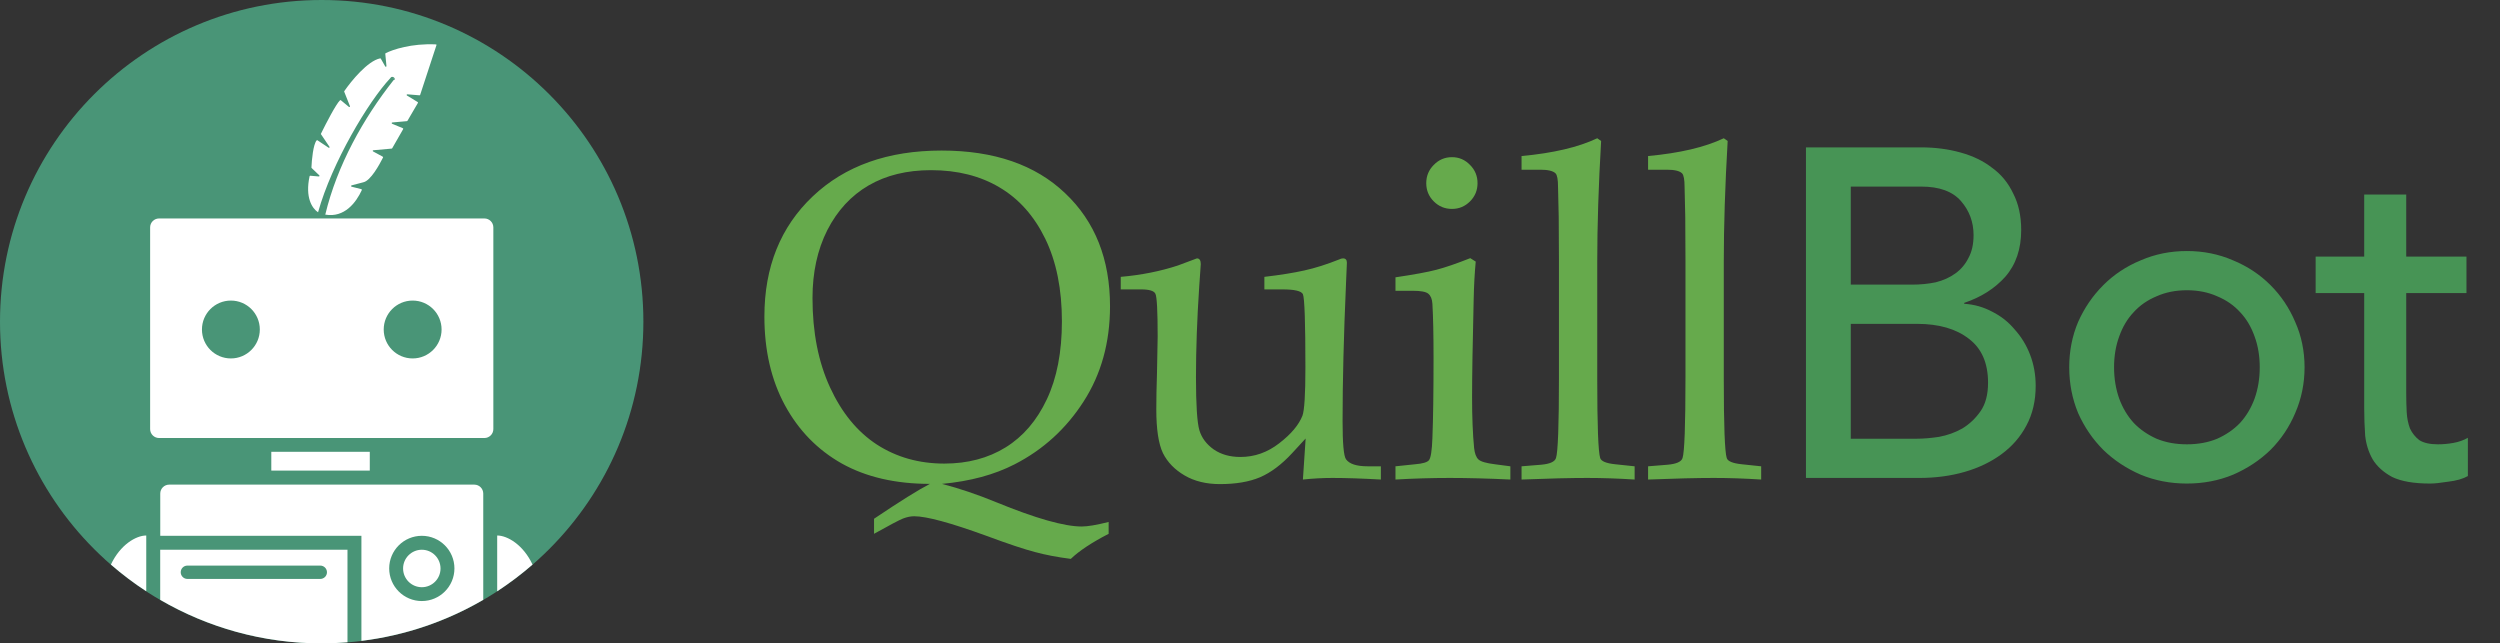 <svg width="136" height="35" viewBox="0 0 136 35" fill="none" xmlns="http://www.w3.org/2000/svg"><rect x="0" y="0" width="136" height="35" fill="#333333" stroke="none"/><path d="M17.5 35C27.164 35 35 27.165 35 17.501C35.003 7.835 27.167 0 17.5 0C7.836 0 0 7.835 0 17.499C0 27.165 7.836 35 17.5 35Z" fill="#499577"></path><path d="M22.947 29.906C22.386 29.906 21.928 30.361 21.928 30.925C21.928 31.486 22.383 31.944 22.947 31.944C23.508 31.944 23.965 31.489 23.965 30.925C23.963 30.361 23.508 29.906 22.947 29.906Z" fill="white"></path><path fill-rule="evenodd" clip-rule="evenodd" d="M21.481 4.318L21.255 4.221L21.481 4.327C21.484 4.327 21.481 4.321 21.481 4.318Z" fill="white"></path><path fill-rule="evenodd" clip-rule="evenodd" d="M17.302 11.549C18.061 8.836 20.044 5.517 21.229 4.255L21.255 4.221C21.272 4.195 21.3 4.181 21.326 4.181C21.449 4.183 21.475 4.266 21.481 4.318L21.492 4.324L21.484 4.327L21.409 4.361C19.767 6.436 18.338 8.994 17.695 11.675C18.739 11.858 19.375 11.014 19.683 10.339C19.692 10.322 19.678 10.293 19.658 10.29L19.125 10.156C19.091 10.147 19.091 10.093 19.125 10.084L19.769 9.915C20.164 9.827 20.631 8.977 20.837 8.57C20.843 8.553 20.837 8.53 20.82 8.522L20.296 8.238C20.265 8.221 20.273 8.175 20.31 8.173L21.309 8.084C21.318 8.084 21.332 8.075 21.335 8.067L21.93 7.028C21.944 7.005 21.936 6.982 21.913 6.974L21.332 6.733C21.298 6.716 21.3 6.667 21.34 6.662L22.139 6.59C22.148 6.59 22.162 6.581 22.165 6.573L22.734 5.6C22.743 5.583 22.74 5.56 22.72 5.551L22.139 5.196C22.108 5.179 22.122 5.125 22.162 5.131L22.823 5.185C22.837 5.185 22.854 5.176 22.857 5.159L23.744 2.455C23.75 2.432 23.736 2.409 23.71 2.415C22.391 2.352 21.355 2.698 20.977 2.896C20.963 2.904 20.96 2.919 20.96 2.93L21.023 3.591C21.029 3.631 20.974 3.648 20.957 3.614L20.717 3.193C20.708 3.179 20.691 3.17 20.677 3.176C20.001 3.314 19.108 4.407 18.73 4.956C18.722 4.965 18.722 4.979 18.725 4.988L19.037 5.775C19.051 5.809 19.011 5.837 18.98 5.815L18.544 5.454C18.53 5.445 18.513 5.44 18.499 5.454C18.276 5.663 17.726 6.733 17.46 7.274C17.454 7.288 17.454 7.3 17.466 7.308L17.924 7.987C17.946 8.018 17.906 8.058 17.875 8.035L17.271 7.632C17.257 7.623 17.237 7.623 17.225 7.637C17.039 7.855 16.959 8.693 16.942 9.117C16.942 9.125 16.948 9.134 16.956 9.143L17.368 9.537C17.394 9.56 17.377 9.603 17.343 9.6L16.882 9.56C16.865 9.555 16.848 9.569 16.842 9.586C16.593 10.736 16.971 11.329 17.302 11.549Z" fill="white"></path><path d="M20.116 24.578H14.759V25.6H20.116V24.578Z" fill="white"></path><path fill-rule="evenodd" clip-rule="evenodd" d="M8.167 12.37V23.342C8.167 23.611 8.385 23.828 8.654 23.828H26.351C26.62 23.828 26.838 23.611 26.838 23.342V12.37C26.838 12.101 26.62 11.884 26.351 11.884H8.654C8.385 11.884 8.167 12.101 8.167 12.37ZM12.56 19.499C11.69 19.499 10.986 18.795 10.986 17.925C10.986 17.055 11.69 16.351 12.56 16.351C13.43 16.351 14.134 17.055 14.134 17.925C14.134 18.792 13.43 19.499 12.56 19.499ZM22.448 19.499C21.578 19.499 20.874 18.795 20.874 17.925C20.874 17.055 21.578 16.351 22.448 16.351C23.318 16.351 24.022 17.055 24.022 17.925C24.022 18.792 23.318 19.499 22.448 19.499Z" fill="white"></path><path d="M6.033 30.713C6.64 31.24 7.281 31.726 7.956 32.164V29.131C7.404 29.131 6.539 29.631 6.033 30.713Z" fill="white"></path><path d="M8.715 32.631C11.299 34.133 14.298 35 17.503 35C17.976 35 18.442 34.977 18.903 34.94V29.906H8.715V32.631V32.631ZM10.194 30.768H10.887H17.423C17.623 30.768 17.787 30.931 17.787 31.131C17.787 31.331 17.623 31.494 17.423 31.494H10.194C9.994 31.494 9.831 31.331 9.831 31.131C9.831 30.928 9.994 30.768 10.194 30.768Z" fill="white"></path><path d="M25.803 26.364H9.204C8.935 26.364 8.718 26.581 8.718 26.85V28.684V29.148H19.427H19.661V29.383V34.863C22.054 34.568 24.294 33.792 26.289 32.631V28.684V26.85C26.289 26.581 26.072 26.364 25.803 26.364ZM22.947 32.697C21.965 32.697 21.172 31.901 21.172 30.922C21.172 29.941 21.968 29.148 22.947 29.148C23.928 29.148 24.721 29.944 24.721 30.922C24.721 31.904 23.925 32.697 22.947 32.697Z" fill="white"></path><path d="M28.97 30.713C28.464 29.631 27.599 29.131 27.047 29.131V32.167C27.722 31.723 28.363 31.24 28.97 30.713Z" fill="white"></path><path d="M51.244 26.323C52.195 26.57 53.183 26.905 54.209 27.327C56.35 28.203 57.896 28.642 58.847 28.642C59.169 28.642 59.657 28.559 60.31 28.394V29.039C59.384 29.518 58.698 29.973 58.252 30.403C57.532 30.312 56.883 30.188 56.304 30.031C55.726 29.882 54.845 29.588 53.663 29.15C51.712 28.439 50.401 28.084 49.731 28.084C49.541 28.084 49.339 28.125 49.123 28.208C48.917 28.29 48.392 28.567 47.548 29.039V28.22C48.962 27.269 49.975 26.637 50.587 26.323C48.718 26.323 47.123 25.954 45.8 25.219C44.477 24.474 43.443 23.416 42.699 22.044C41.955 20.671 41.583 19.063 41.583 17.219C41.583 14.524 42.459 12.345 44.212 10.683C45.965 9.021 48.301 8.19 51.219 8.19C54.08 8.19 56.321 8.963 57.942 10.509C59.57 12.047 60.385 14.098 60.385 16.661C60.385 18.629 59.905 20.357 58.946 21.845C57.995 23.325 56.747 24.462 55.201 25.256C54.093 25.826 52.774 26.182 51.244 26.323ZM44.2 16.215C44.2 18.075 44.518 19.695 45.155 21.076C45.791 22.457 46.643 23.495 47.71 24.189C48.776 24.875 49.996 25.219 51.368 25.219C52.642 25.219 53.754 24.925 54.705 24.338C55.655 23.751 56.404 22.879 56.949 21.721C57.495 20.564 57.768 19.15 57.768 17.48C57.768 15.727 57.466 14.23 56.863 12.99C56.259 11.75 55.432 10.819 54.382 10.199C53.332 9.571 52.088 9.257 50.649 9.257C49.334 9.257 48.202 9.534 47.251 10.088C46.3 10.642 45.552 11.452 45.006 12.519C44.468 13.585 44.2 14.817 44.2 16.215ZM70.878 26.087L71.027 23.854L70.295 24.648C69.724 25.268 69.141 25.706 68.546 25.963C67.959 26.211 67.231 26.335 66.363 26.335C65.619 26.335 64.978 26.178 64.441 25.864C63.904 25.549 63.511 25.144 63.263 24.648C63.023 24.144 62.903 23.35 62.903 22.267C62.903 21.705 62.915 21.052 62.94 20.307L62.977 18.311C62.977 16.913 62.936 16.136 62.853 15.979C62.779 15.822 62.519 15.743 62.072 15.743H60.968V15.061C62.093 14.962 63.13 14.755 64.081 14.441L65.111 14.056C65.251 14.056 65.322 14.16 65.322 14.367L65.235 15.632C65.119 17.384 65.061 19.013 65.061 20.518C65.061 22.023 65.123 22.986 65.247 23.408C65.371 23.821 65.632 24.169 66.028 24.45C66.425 24.723 66.909 24.859 67.48 24.859C68.248 24.859 68.951 24.611 69.588 24.115C70.233 23.619 70.654 23.119 70.853 22.614C70.96 22.325 71.014 21.453 71.014 19.997C71.014 17.55 70.969 16.219 70.878 16.004C70.795 15.83 70.423 15.743 69.761 15.743H68.782V15.061C69.633 14.962 70.357 14.846 70.952 14.714C71.547 14.582 72.176 14.383 72.837 14.119C72.92 14.077 72.994 14.056 73.061 14.056C73.201 14.056 73.271 14.135 73.271 14.292L73.222 15.446C73.098 18.273 73.036 20.762 73.036 22.912C73.036 24.119 73.098 24.809 73.222 24.983C73.404 25.239 73.796 25.367 74.4 25.367H75.119V26.087C74.086 26.029 73.209 26 72.49 26C71.953 26 71.415 26.029 70.878 26.087ZM78.989 8.55C79.37 8.55 79.696 8.69 79.969 8.972C80.242 9.244 80.378 9.575 80.378 9.964C80.378 10.352 80.242 10.683 79.969 10.956C79.696 11.229 79.37 11.365 78.989 11.365C78.601 11.365 78.27 11.229 77.997 10.956C77.724 10.683 77.588 10.352 77.588 9.964C77.588 9.575 77.724 9.244 77.997 8.972C78.27 8.69 78.601 8.55 78.989 8.55ZM79.982 14.044L80.279 14.23C80.221 14.85 80.184 15.532 80.168 16.277C80.11 18.691 80.081 20.473 80.081 21.622C80.081 22.697 80.118 23.615 80.192 24.375C80.225 24.673 80.304 24.88 80.428 24.995C80.552 25.111 80.85 25.198 81.321 25.256L82.164 25.367V26.087C80.957 26.029 79.858 26 78.865 26C77.89 26 76.906 26.029 75.914 26.087V25.367L76.98 25.256C77.394 25.223 77.646 25.148 77.737 25.033C77.836 24.909 77.898 24.508 77.923 23.83C77.964 22.779 77.985 21.333 77.985 19.489C77.985 18.207 77.964 17.219 77.923 16.525C77.906 16.268 77.832 16.086 77.7 15.979C77.576 15.871 77.29 15.818 76.844 15.818H75.914V15.086C76.922 14.937 77.662 14.801 78.134 14.677C78.613 14.553 79.229 14.342 79.982 14.044ZM87.101 7.669C86.96 10.092 86.89 12.283 86.89 14.243V20.617C86.89 23.148 86.944 24.582 87.051 24.921C87.109 25.095 87.382 25.206 87.87 25.256L88.924 25.367V26.087C88.023 26.029 87.163 26 86.344 26C85.435 26 84.244 26.029 82.773 26.087V25.367L83.839 25.281C84.311 25.239 84.579 25.119 84.645 24.921C84.753 24.599 84.807 23.131 84.807 20.518V14.181L84.794 11.799L84.757 10.175C84.757 9.769 84.712 9.521 84.621 9.43C84.488 9.298 84.211 9.232 83.79 9.232H82.773V8.488C84.492 8.331 85.865 8.008 86.89 7.521L87.101 7.669ZM93.985 7.669C93.844 10.092 93.774 12.283 93.774 14.243V20.617C93.774 23.148 93.828 24.582 93.935 24.921C93.993 25.095 94.266 25.206 94.754 25.256L95.808 25.367V26.087C94.907 26.029 94.047 26 93.228 26C92.319 26 91.128 26.029 89.656 26.087V25.367L90.723 25.281C91.194 25.239 91.463 25.119 91.529 24.921C91.637 24.599 91.69 23.131 91.69 20.518V14.181L91.678 11.799L91.641 10.175C91.641 9.769 91.595 9.521 91.504 9.43C91.372 9.298 91.095 9.232 90.673 9.232H89.656V8.488C91.376 8.331 92.749 8.008 93.774 7.521L93.985 7.669Z" fill="#66AA4C"></path><path d="M98.244 8.017H104.492C105.271 8.017 105.991 8.11 106.651 8.296C107.329 8.482 107.904 8.762 108.378 9.134C108.87 9.49 109.251 9.956 109.521 10.531C109.809 11.09 109.953 11.751 109.953 12.513C109.953 13.546 109.665 14.392 109.09 15.053C108.514 15.696 107.769 16.17 106.854 16.475V16.526C107.396 16.56 107.904 16.704 108.378 16.958C108.853 17.195 109.259 17.516 109.598 17.923C109.953 18.312 110.233 18.77 110.436 19.294C110.639 19.819 110.741 20.387 110.741 20.996C110.741 21.809 110.571 22.529 110.233 23.155C109.911 23.765 109.462 24.281 108.886 24.705C108.311 25.128 107.642 25.45 106.88 25.67C106.118 25.89 105.297 26 104.416 26H98.244V8.017ZM100.682 15.484H104.01C104.467 15.484 104.899 15.442 105.305 15.357C105.711 15.256 106.067 15.095 106.372 14.875C106.677 14.655 106.914 14.375 107.083 14.037C107.269 13.698 107.362 13.283 107.362 12.792C107.362 12.081 107.134 11.463 106.677 10.938C106.219 10.413 105.5 10.15 104.518 10.15H100.682V15.484ZM100.682 23.866H104.264C104.636 23.866 105.043 23.832 105.483 23.765C105.94 23.68 106.363 23.528 106.753 23.308C107.142 23.07 107.473 22.757 107.743 22.368C108.014 21.978 108.15 21.462 108.15 20.818C108.15 19.752 107.803 18.956 107.108 18.431C106.414 17.889 105.474 17.618 104.289 17.618H100.682V23.866ZM115.005 19.98C115.005 20.59 115.098 21.157 115.284 21.682C115.471 22.19 115.733 22.63 116.072 23.003C116.41 23.358 116.825 23.646 117.316 23.866C117.807 24.07 118.358 24.171 118.967 24.171C119.577 24.171 120.127 24.07 120.618 23.866C121.109 23.646 121.524 23.358 121.863 23.003C122.202 22.63 122.464 22.19 122.65 21.682C122.837 21.157 122.93 20.59 122.93 19.98C122.93 19.371 122.837 18.812 122.65 18.304C122.464 17.779 122.202 17.339 121.863 16.983C121.524 16.61 121.109 16.323 120.618 16.119C120.127 15.899 119.577 15.789 118.967 15.789C118.358 15.789 117.807 15.899 117.316 16.119C116.825 16.323 116.41 16.61 116.072 16.983C115.733 17.339 115.471 17.779 115.284 18.304C115.098 18.812 115.005 19.371 115.005 19.98ZM112.566 19.98C112.566 19.1 112.727 18.278 113.049 17.516C113.388 16.754 113.845 16.085 114.421 15.51C114.996 14.934 115.674 14.485 116.453 14.164C117.232 13.825 118.07 13.656 118.967 13.656C119.865 13.656 120.703 13.825 121.482 14.164C122.261 14.485 122.938 14.934 123.514 15.51C124.09 16.085 124.538 16.754 124.86 17.516C125.199 18.278 125.368 19.1 125.368 19.98C125.368 20.861 125.199 21.691 124.86 22.469C124.538 23.231 124.09 23.9 123.514 24.476C122.938 25.035 122.261 25.483 121.482 25.822C120.703 26.144 119.865 26.305 118.967 26.305C118.07 26.305 117.232 26.144 116.453 25.822C115.674 25.483 114.996 25.035 114.421 24.476C113.845 23.9 113.388 23.231 113.049 22.469C112.727 21.691 112.566 20.861 112.566 19.98ZM134.176 15.942H130.899V21.403C130.899 21.741 130.907 22.08 130.924 22.419C130.941 22.74 131.001 23.037 131.102 23.308C131.221 23.562 131.39 23.773 131.61 23.943C131.847 24.095 132.186 24.171 132.626 24.171C132.897 24.171 133.176 24.146 133.464 24.095C133.752 24.044 134.015 23.951 134.252 23.816V25.898C133.981 26.051 133.625 26.152 133.185 26.203C132.762 26.271 132.431 26.305 132.194 26.305C131.314 26.305 130.628 26.186 130.137 25.949C129.663 25.695 129.307 25.373 129.07 24.984C128.85 24.595 128.715 24.163 128.664 23.689C128.63 23.198 128.613 22.706 128.613 22.215V15.942H125.971V13.96H128.613V10.582H130.899V13.96H134.176V15.942Z" fill="#479455"></path></svg>